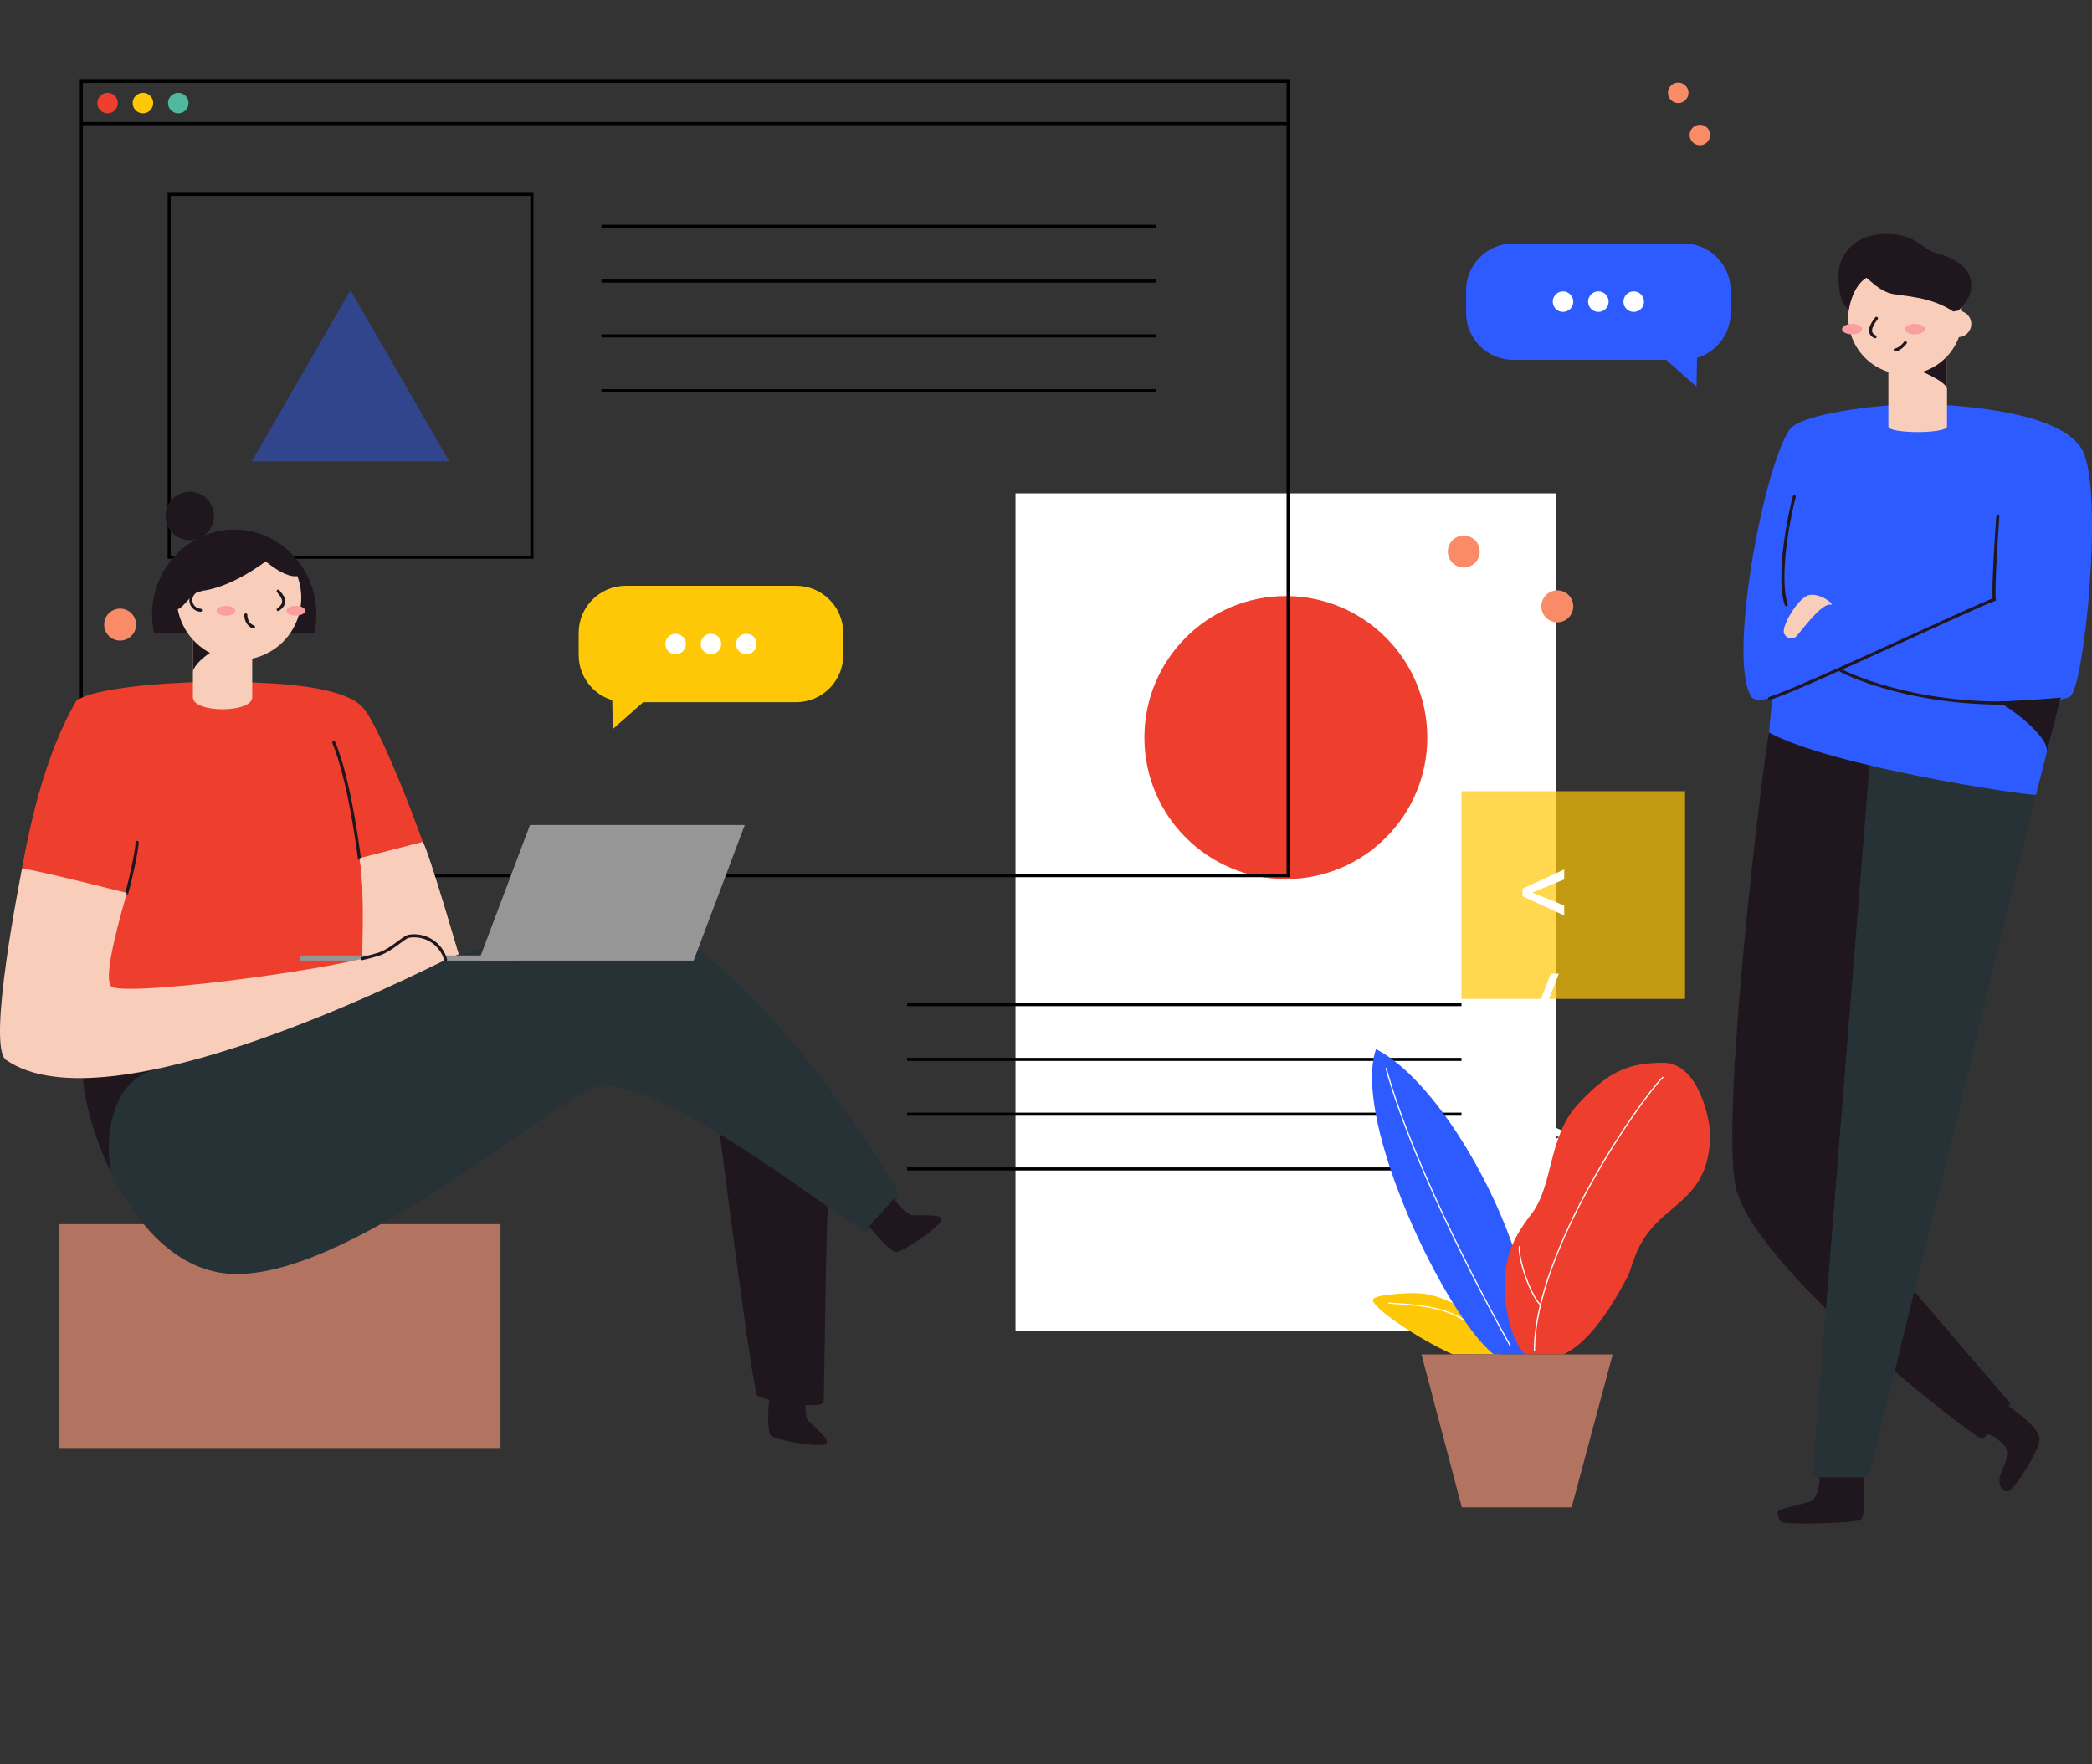 <svg width="683" height="576" viewBox="0 0 683 576" fill="none" xmlns="http://www.w3.org/2000/svg">
<rect x="0" y="0" width="683" height="576" fill="#333333" stroke="none"/>
<g clip-path="url(#clip0)">
<path d="M508.06 161.068H331.546V434.537H508.06V161.068Z" fill="white"/>
<path d="M296.168 327.981H477.152" stroke="black" stroke-miterlimit="10"/>
<path d="M296.168 345.865H477.152" stroke="black" stroke-miterlimit="10"/>
<path d="M296.168 363.748H477.152" stroke="black" stroke-miterlimit="10"/>
<path d="M296.168 381.632H477.152" stroke="black" stroke-miterlimit="10"/>
<path d="M419.803 286.998C445.306 286.998 465.98 266.314 465.98 240.799C465.98 215.283 445.306 194.599 419.803 194.599C394.3 194.599 373.626 215.283 373.626 240.799C373.626 266.314 394.3 286.998 419.803 286.998Z" fill="#ED3E2E"/>
<path opacity="0.7" d="M550.141 258.31H477.152V326.118H550.141V258.31Z" fill="#FFC806"/>
<path d="M500.258 291.408L510.685 295.622V298.887L497.06 292.574V290.142L510.685 283.846V287.111L500.258 291.408ZM498.809 344.217H496.161L506.288 317.883H508.92L498.809 344.217ZM509.103 371.308L498.093 366.994V363.829L512.318 370.125V372.557L498.093 378.87V375.672L509.103 371.308Z" fill="white"/>
<path d="M420.548 26.568H26.555V285.88H420.548V26.568Z" stroke="black" stroke-miterlimit="10"/>
<path d="M26.555 40.353H420.548" stroke="black" stroke-miterlimit="10"/>
<path d="M173.651 63.453H55.23V181.932H173.651V63.453Z" stroke="black" stroke-miterlimit="10"/>
<path d="M196.367 73.885H377.35" stroke="black" stroke-miterlimit="10"/>
<path d="M196.367 91.769H377.35" stroke="black" stroke-miterlimit="10"/>
<path d="M196.367 109.652H377.35" stroke="black" stroke-miterlimit="10"/>
<path d="M196.367 127.536H377.35" stroke="black" stroke-miterlimit="10"/>
<path opacity="0.44" d="M114.44 94.749L82.191 150.636H146.689L114.44 94.749Z" fill="#2E5BFF"/>
<path d="M35.12 37C36.971 37 38.472 35.499 38.472 33.647C38.472 31.795 36.971 30.294 35.12 30.294C33.269 30.294 31.769 31.795 31.769 33.647C31.769 35.499 33.269 37 35.12 37Z" fill="#ED3E2E"/>
<path d="M46.664 37C48.515 37 50.016 35.499 50.016 33.647C50.016 31.795 48.515 30.294 46.664 30.294C44.813 30.294 43.313 31.795 43.313 33.647C43.313 35.499 44.813 37 46.664 37Z" fill="#FFC806"/>
<path d="M58.209 37C60.06 37 61.56 35.499 61.56 33.647C61.56 31.795 60.06 30.294 58.209 30.294C56.358 30.294 54.857 31.795 54.857 33.647C54.857 35.499 56.358 37 58.209 37Z" fill="#50B89D"/>
<path d="M200.091 238.004L211.263 228.131H199.867L200.091 238.004Z" fill="#FFC806"/>
<path d="M259.912 191.246H204.321C195.815 191.246 188.919 198.145 188.919 206.656V213.839C188.919 222.35 195.815 229.249 204.321 229.249H259.912C268.418 229.249 275.314 222.35 275.314 213.839V206.656C275.314 198.145 268.418 191.246 259.912 191.246Z" fill="#FFC806"/>
<path d="M220.572 213.601C222.423 213.601 223.924 212.099 223.924 210.247C223.924 208.396 222.423 206.894 220.572 206.894C218.721 206.894 217.221 208.396 217.221 210.247C217.221 212.099 218.721 213.601 220.572 213.601Z" fill="white"/>
<path d="M232.117 213.601C233.968 213.601 235.468 212.099 235.468 210.247C235.468 208.396 233.968 206.894 232.117 206.894C230.266 206.894 228.765 208.396 228.765 210.247C228.765 212.099 230.266 213.601 232.117 213.601Z" fill="white"/>
<path d="M243.661 213.601C245.512 213.601 247.012 212.099 247.012 210.247C247.012 208.396 245.512 206.894 243.661 206.894C241.81 206.894 240.309 208.396 240.309 210.247C240.309 212.099 241.81 213.601 243.661 213.601Z" fill="white"/>
<path d="M553.865 126.232L542.693 116.359H554.088L553.865 126.232Z" fill="#2E5BFF"/>
<path d="M494.043 117.476L549.634 117.476C558.141 117.476 565.036 110.577 565.036 102.067V94.883C565.036 86.373 558.141 79.474 549.634 79.474H494.043C485.537 79.474 478.641 86.373 478.641 94.883V102.067C478.641 110.577 485.537 117.476 494.043 117.476Z" fill="#2E5BFF"/>
<path d="M533.383 101.828C535.234 101.828 536.735 100.327 536.735 98.475C536.735 96.623 535.234 95.122 533.383 95.122C531.532 95.122 530.031 96.623 530.031 98.475C530.031 100.327 531.532 101.828 533.383 101.828Z" fill="white"/>
<path d="M521.839 101.828C523.69 101.828 525.19 100.327 525.19 98.475C525.19 96.623 523.69 95.122 521.839 95.122C519.988 95.122 518.487 96.623 518.487 98.475C518.487 100.327 519.988 101.828 521.839 101.828Z" fill="white"/>
<path d="M510.295 101.828C512.146 101.828 513.646 100.327 513.646 98.475C513.646 96.623 512.146 95.122 510.295 95.122C508.444 95.122 506.943 96.623 506.943 98.475C506.943 100.327 508.444 101.828 510.295 101.828Z" fill="white"/>
<path d="M547.906 33.647C549.757 33.647 551.258 32.146 551.258 30.294C551.258 28.442 549.757 26.941 547.906 26.941C546.055 26.941 544.555 28.442 544.555 30.294C544.555 32.146 546.055 33.647 547.906 33.647Z" fill="#F98B67"/>
<path d="M554.982 47.432C556.833 47.432 558.333 45.931 558.333 44.079C558.333 42.227 556.833 40.726 554.982 40.726C553.131 40.726 551.63 42.227 551.63 44.079C551.63 45.931 553.131 47.432 554.982 47.432Z" fill="#F98B67"/>
<path d="M477.896 185.285C480.776 185.285 483.11 182.95 483.11 180.069C483.11 177.188 480.776 174.853 477.896 174.853C475.017 174.853 472.683 177.188 472.683 180.069C472.683 182.95 475.017 185.285 477.896 185.285Z" fill="#F98B67"/>
<path d="M508.433 203.169C511.312 203.169 513.646 200.833 513.646 197.952C513.646 195.072 511.312 192.736 508.433 192.736C505.553 192.736 503.219 195.072 503.219 197.952C503.219 200.833 505.553 203.169 508.433 203.169Z" fill="#F98B67"/>
<path d="M39.217 209.13C42.096 209.13 44.43 206.794 44.43 203.914C44.43 201.033 42.096 198.698 39.217 198.698C36.337 198.698 34.003 201.033 34.003 203.914C34.003 206.794 36.337 209.13 39.217 209.13Z" fill="#F98B67"/>
<path d="M489.962 442.175V441.43L488.174 439.194L484.041 434.172L479.647 428.852C479.647 428.852 475.416 425.923 474.329 425.417C470.367 423.584 466.464 422.183 461.802 422.183C458.934 422.183 448.217 422.615 448.194 424.418C448.194 427.093 463.202 437.22 474.21 442.138C479.043 442.175 489.962 442.175 489.962 442.175Z" fill="#FFC806"/>
<path d="M487.69 442.175C472.415 430.417 441.231 366.282 449.23 342.511C466.256 351.192 484.935 381.125 493.746 406.4C494.22 408.044 494.6 409.714 494.885 411.4L498.46 427.794L499.324 442.197L487.69 442.175Z" fill="#2E5BFF"/>
<path d="M498.117 442.175C492.963 437.987 491.317 425.588 491.273 420.961C491.191 412.324 492.517 405.961 499.897 396.46C507.278 386.959 505.312 371.2 515.113 360.566C524.915 349.933 531.409 346.967 543.043 346.967C554.677 346.967 558.371 365.835 558.311 370.581C558.177 389.731 546.119 392.444 538.76 401.579C533.42 408.211 533.003 413.636 531.387 416.736C522.718 433.442 515.672 439.723 510.458 442.175" fill="#ED3E2E"/>
<path d="M500.963 440.789C501.111 408.129 535.513 359.076 542.864 351.721" stroke="white" stroke-width="0.4" stroke-linecap="round" stroke-linejoin="round"/>
<path d="M502.817 425.946C499.011 421.795 495.548 410.029 496.069 406.974" stroke="white" stroke-width="0.4" stroke-linecap="round" stroke-linejoin="round"/>
<path d="M493.068 439.358C487.675 429.798 462.092 383.182 452.551 348.845" stroke="white" stroke-width="0.4" stroke-linecap="round" stroke-linejoin="round"/>
<path d="M510.488 442.175H526.516L513.11 492.1H477.263L464.073 442.175H510.488Z" fill="#B37361"/>
<path d="M453.438 425.432C461.251 425.968 471.082 426.326 478.016 431.057" stroke="white" stroke-width="0.4" stroke-linecap="round" stroke-linejoin="round"/>
<path d="M577.56 239.193C575.676 248.187 561.987 359.75 566.463 386.397C570.939 413.043 643.921 468.877 647.116 469.854C650.84 467.119 656.322 458.155 656.322 458.155C656.322 458.155 602.809 396.091 601.788 393.602C600.768 391.114 613.511 247.389 613.511 247.389L577.56 239.193Z" fill="#1F161E"/>
<path d="M664.715 259.498L610.115 482.305H591.726L610.361 249.871L664.715 259.498Z" fill="#273237"/>
<path d="M625.934 131.929C633.472 131.929 672.789 133.203 679.894 147.048C686.999 160.893 680.304 224.886 675.887 227.367C673.504 228.701 672.856 227.405 672.163 230.117C671.471 232.829 664.715 259.498 664.715 259.498C660.425 259.617 597.878 250.191 577.575 239.17C577.694 236.108 578.678 228.142 578.678 227.531C575.981 228.634 572.719 228.865 571.826 227.531C563.901 215.527 575.713 152.942 584.189 140.349C587.794 134.946 613.839 131.966 625.934 131.929Z" fill="#2E5BFF"/>
<path d="M651.823 229.096C653.67 229.096 669.571 240.273 668.208 245.765C669.326 241.354 672.841 227.725 672.841 227.725C671.329 228.015 653.179 229.118 651.823 229.096Z" fill="#1F161E"/>
<path d="M635.669 139.231C635.669 141.66 616.52 141.66 616.52 139.231V114.641H635.669V139.231Z" fill="#F8CDBA"/>
<path d="M624.683 120.461C626.173 120.461 635.669 124.663 635.669 127.003V114.641C633.3 114.641 624.683 120.461 624.683 120.461Z" fill="#1F161E"/>
<path d="M622.061 122.257C632.349 122.257 640.688 113.913 640.688 103.62C640.688 93.328 632.349 84.984 622.061 84.984C611.774 84.984 603.434 93.328 603.434 103.62C603.434 113.913 611.774 122.257 622.061 122.257Z" fill="#F8CDBA"/>
<path d="M615.761 76.378C606.197 76.378 600.239 82.384 600.239 90.081C600.239 96.482 601.788 100.103 603.613 101.02C604.767 94.805 607.277 91.929 609.355 90.692C610.972 91.929 613.735 94.924 617.429 95.849C621.123 96.772 630.738 96.594 638.506 102.242C641.046 99.932 643.578 96.929 643.578 93.389C643.578 89.85 642.014 85.409 632.816 82.846C626.739 81.154 625.89 76.378 615.761 76.378Z" fill="#1F161E"/>
<path d="M604.656 109.157C606.457 109.157 607.918 108.396 607.918 107.458C607.918 106.52 606.457 105.759 604.656 105.759C602.854 105.759 601.394 106.52 601.394 107.458C601.394 108.396 602.854 109.157 604.656 109.157Z" fill="#FA9E9F"/>
<path d="M625.175 109.157C626.976 109.157 628.437 108.396 628.437 107.458C628.437 106.52 626.976 105.759 625.175 105.759C623.373 105.759 621.912 106.52 621.912 107.458C621.912 108.396 623.373 109.157 625.175 109.157Z" fill="#FA9E9F"/>
<path d="M612.625 103.933C612.014 104.805 608.901 108.464 612.186 109.939" stroke="#1F161E" stroke-miterlimit="10" stroke-linecap="round"/>
<path d="M618.762 114.216C619.745 114.216 621.257 112.994 622.054 111.899" stroke="#1F161E" stroke-miterlimit="10" stroke-linecap="round"/>
<path d="M639.281 110.073C641.658 110.073 643.586 108.145 643.586 105.766C643.586 103.388 641.658 101.459 639.281 101.459C636.903 101.459 634.976 103.388 634.976 105.766C634.976 108.145 636.903 110.073 639.281 110.073Z" fill="#F8CDBA"/>
<path d="M652.255 168.597C651.92 172.711 650.609 193.038 651.101 195.713C644.852 197.889 587.637 225.035 577.739 228.015" stroke="#1F161E" stroke-miterlimit="10" stroke-linecap="round"/>
<path d="M585.805 162.182C584.487 166.787 580.048 187.688 583.169 197.397" stroke="#1F161E" stroke-miterlimit="10" stroke-linecap="round"/>
<path d="M600.411 218.507C603.39 220.601 631.945 233.246 671.426 228.478" stroke="#1F161E" stroke-miterlimit="10" stroke-linecap="round"/>
<path d="M597.677 197.397C599.591 197.703 593.35 192.718 589.812 194.573C586.274 196.429 581.508 204.826 582.483 206.771C582.615 207.124 582.824 207.443 583.095 207.705C583.366 207.966 583.692 208.164 584.049 208.282C584.406 208.401 584.786 208.438 585.159 208.391C585.533 208.343 585.891 208.213 586.207 208.008C587.168 207.39 594.34 196.861 597.677 197.397Z" fill="#F8CDBA"/>
<path d="M655.711 459.071C656.731 459.816 665.781 465.942 665.855 469.801C665.93 473.661 657.424 486.455 655.711 486.821C653.998 487.186 652.776 485.74 652.776 483.154C652.776 480.569 656.009 476.038 655.577 474.026C655.145 472.015 650.967 468.333 648.822 468.266" fill="#1F161E"/>
<path d="M608.372 482.305C608.372 484.078 609.4 495.211 607.344 496.247C605.289 497.282 582.603 497.893 581.575 496.865C580.547 495.837 579.921 493.668 580.83 493.05C581.739 492.432 590.512 490.673 591.704 489.853C592.896 489.034 594.542 484.637 593.938 482.305" fill="#1F161E"/>
<path d="M163.399 399.653H19.372V472.745H163.399V399.653Z" fill="#B37361"/>
<path d="M234.355 365.399C234.98 369.124 245.601 454.302 247.322 455.711C249.042 457.119 267.312 460.241 268.876 457.901C269.189 454.176 269.621 394.772 270.589 389.459" fill="#1F161E"/>
<path d="M28.868 347.627C21.502 343.998 36.86 415.935 77.279 415.935C117.699 415.935 185.735 354.333 196.751 354.333C221.068 354.333 278.632 402.097 283.146 402.097C286.602 398.64 293.513 392.589 293.513 390.175C293.513 387.76 238.399 297.031 197.16 297.031C181.17 297.054 45.499 355.846 28.868 347.627Z" fill="#273237"/>
<path d="M51.614 348.849C59.695 347.016 69.749 342.269 78.65 337.418C54.437 345.339 34.595 350.458 28.868 347.627C24.965 345.704 27.438 364.959 36.614 383.506C34.953 379.922 32.584 353.201 51.614 348.849Z" fill="#1F161E"/>
<path d="M69.429 222.65C75.797 222.822 108.947 221.846 118.034 230.504C124.774 236.928 145.733 292.165 148.965 311.562C134.888 318.722 33.359 367.358 1.936 345.973C1.244 329.356 4.469 263.298 25.017 228.656C32.532 223.649 63.307 222.494 69.429 222.65Z" fill="#ED3E2E"/>
<path d="M82.344 206.846H62.979V227.665C62.979 232.881 82.344 232.837 82.344 227.665V206.846Z" fill="#F8CDBA"/>
<path d="M62.979 219.416C62.979 217.107 69.377 211.302 73.332 211.51C73.429 208.94 64.297 205.244 64.297 205.244L62.979 208.798V219.416Z" fill="#1F161E"/>
<path d="M102.624 206.846C103.059 204.831 103.279 202.775 103.28 200.713C103.28 185.348 91.281 172.889 76.467 172.889C61.654 172.889 49.655 185.348 49.655 200.713C49.656 202.775 49.876 204.831 50.31 206.846H102.624Z" fill="#1F161E"/>
<path d="M95.556 188.09C92.272 187.591 88.995 185.006 86.708 183.314C73.674 192.867 65.325 192.994 64.424 192.994C63.523 192.994 59.851 198.269 58.16 198.865L58.011 198.776C58.514 201.552 59.588 204.193 61.166 206.531C62.743 208.869 64.79 210.854 67.175 212.358C69.561 213.863 72.233 214.854 75.022 215.27C77.81 215.686 80.655 215.517 83.375 214.774C86.096 214.03 88.631 212.729 90.822 210.953C93.012 209.176 94.81 206.963 96.099 204.455C97.389 201.946 98.143 199.197 98.314 196.381C98.485 193.565 98.068 190.744 97.091 188.098C96.581 188.159 96.065 188.156 95.556 188.09Z" fill="#F8CDBA"/>
<path d="M61.944 176.354C66.312 176.354 69.854 172.811 69.854 168.441C69.854 164.07 66.312 160.527 61.944 160.527C57.576 160.527 54.034 164.07 54.034 168.441C54.034 172.811 57.576 176.354 61.944 176.354Z" fill="#1F161E"/>
<path d="M65.467 192.569C64.612 192.609 63.806 192.977 63.215 193.597C62.624 194.217 62.295 195.04 62.295 195.896C62.295 196.752 62.624 197.575 63.215 198.195C63.806 198.814 64.612 199.182 65.467 199.223" stroke="#1F161E" stroke-miterlimit="10" stroke-linecap="round"/>
<path d="M90.82 192.994C91.795 194.298 94.305 196.585 90.82 199.007" stroke="#1F161E" stroke-miterlimit="10" stroke-linecap="round"/>
<path d="M80.251 200.75C80.251 201.727 80.668 204.059 82.761 204.663" stroke="#1F161E" stroke-miterlimit="10" stroke-linecap="round"/>
<path d="M73.764 200.982C75.458 200.982 76.832 200.268 76.832 199.387C76.832 198.506 75.458 197.792 73.764 197.792C72.069 197.792 70.695 198.506 70.695 199.387C70.695 200.268 72.069 200.982 73.764 200.982Z" fill="#FA9E9F"/>
<path d="M96.577 200.982C98.271 200.982 99.645 200.268 99.645 199.387C99.645 198.506 98.271 197.792 96.577 197.792C94.882 197.792 93.508 198.506 93.508 199.387C93.508 200.268 94.882 200.982 96.577 200.982Z" fill="#FA9E9F"/>
<path d="M117.334 280.228L138.032 274.9C140.02 278.283 149.702 311.524 149.702 311.524L117.751 324.997C118.168 318.7 119.427 289.863 117.334 280.228Z" fill="#F8CDBA"/>
<path d="M44.762 275.019C44.762 277.523 42.654 287.054 41.41 291.532" stroke="#1F161E" stroke-miterlimit="10" stroke-linecap="round"/>
<path d="M117.334 280.228C116.835 276.286 113.915 254.073 108.948 242.382" stroke="#1F161E" stroke-miterlimit="10" stroke-linecap="round"/>
<path d="M117.334 280.228L138.032 274.9C140.02 278.283 149.702 311.524 149.702 311.524L117.751 324.997C118.168 318.7 119.427 289.863 117.334 280.228Z" fill="#F8CDBA"/>
<path d="M283.764 400.339C284.226 401.084 290.393 408.655 292.575 408.736C294.757 408.818 308.007 399.839 307.426 397.909C306.845 395.979 298.533 397.239 297.103 396.561C295.673 395.883 292.478 392.693 291.957 391.278" fill="#1F161E"/>
<path d="M251.18 456.5C251.023 457.328 250.182 467.082 251.693 468.661C253.205 470.241 268.973 472.983 269.889 471.187C270.805 469.392 263.93 464.526 263.402 463.05C262.873 461.575 262.761 457.089 263.402 455.688" fill="#1F161E"/>
<path d="M226.46 313.611H156.323L173.022 269.341H243.158L226.46 313.611Z" fill="#969696"/>
<path d="M168.017 311.942H97.88V313.611H168.017V311.942Z" fill="#969696"/>
<path d="M41.41 291.532C40.062 296.569 33.515 318.179 36.182 321.904C38.848 325.63 105.626 317.187 123.493 311.621C128.044 310.131 131.418 306.226 133.436 305.72C136.028 305.281 138.69 305.815 140.912 307.221C143.133 308.627 144.757 310.804 145.472 313.335C138.337 316.793 35.318 369.415 1.936 345.995C-4.372 341.472 6.696 286.331 7.202 283.551C12.84 284.23 41.41 291.532 41.41 291.532Z" fill="#F8CDBA"/>
<path d="M118.287 312.962C120.298 312.486 122.056 312.016 123.501 311.569C128.051 310.079 131.425 306.174 133.444 305.667C136.035 305.228 138.698 305.763 140.919 307.169C143.141 308.575 144.765 310.752 145.479 313.283" stroke="#1F161E" stroke-miterlimit="10" stroke-linecap="round"/>
</g>
<defs>
<clipPath id="clip0">
<rect width="683" height="576" fill="white"/>
</clipPath>
</defs>
</svg>
